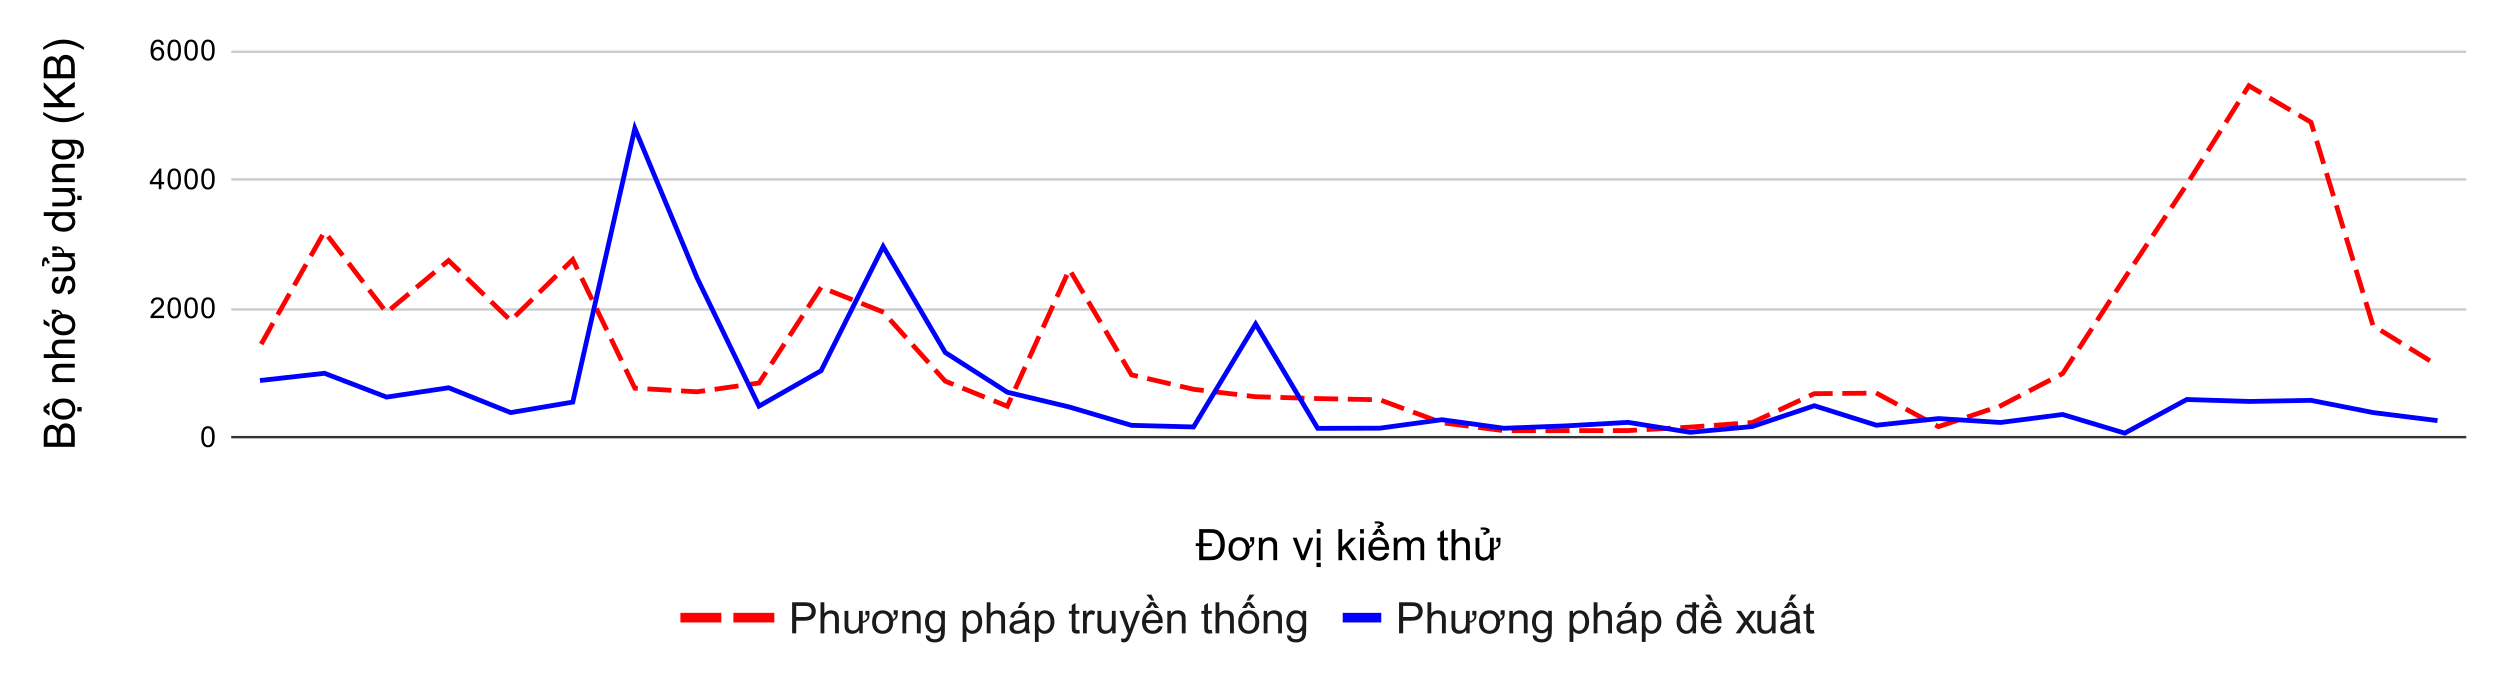 <svg version="1.1" viewBox="0.0 0.0 1038.0 281.0" fill="none" stroke="none" stroke-linecap="square" stroke-miterlimit="10" width="1038" height="281" xmlns:xlink="http://www.w3.org/1999/xlink" xmlns="http://www.w3.org/2000/svg"><path fill="#ffffff" d="M0 0L1038.0 0L1038.0 281.0L0 281.0L0 0Z" fill-rule="nonzero"/><path stroke="#333333" stroke-width="1.0" stroke-linecap="butt" d="M96.5 181.5L1023.5 181.5" fill-rule="nonzero"/><path stroke="#cccccc" stroke-width="1.0" stroke-linecap="butt" d="M96.5 128.5L1023.5 128.5" fill-rule="nonzero"/><path stroke="#cccccc" stroke-width="1.0" stroke-linecap="butt" d="M96.5 74.5L1023.5 74.5" fill-rule="nonzero"/><path stroke="#cccccc" stroke-width="1.0" stroke-linecap="butt" d="M96.5 21.5L1023.5 21.5" fill-rule="nonzero"/><clipPath id="id_0"><path d="M96.05 21.05L1023.95 21.05L1023.95 181.583L96.05 181.583L96.05 21.05Z" clip-rule="nonzero"/></clipPath><path stroke="#ff0000" stroke-width="2.0" stroke-linecap="butt" stroke-dasharray="8.0,6.0" clip-path="url(#id_0)" d="M108.938 142.003L134.713 96.212L160.488 129.755L186.262 108.164L212.037 133.097L237.812 107.772L263.587 161.172L289.363 162.676L315.137 159.031L340.913 119.284L366.688 129.559L392.462 158.259L418.238 168.679L444.012 111.859L469.788 155.625L495.562 161.632L521.337 164.72L547.112 165.48L572.888 165.991L598.663 175.517L624.438 178.815L650.212 178.8L675.987 178.77L701.763 177.331L727.538 175.43L753.312 163.451L779.087 163.222L804.862 177.15L830.638 168.508L856.413 155.093L882.188 115.426L907.962 76.563L933.737 35.598L959.513 50.753L985.288 135.217L1011.062 151.101" fill-rule="nonzero"/><path stroke="#0000ff" stroke-width="2.0" stroke-linecap="butt" clip-path="url(#id_0)" d="M108.938 157.882L134.713 154.985L160.488 164.871L186.262 160.992L212.037 171.307L237.812 166.945L263.587 53.295L289.363 115.265L315.137 168.623L340.913 153.929L366.688 102.358L392.462 146.353L418.238 162.85L444.012 168.991L469.788 176.6L495.562 177.272L521.337 134.532L547.112 177.847L572.888 177.78L598.663 174.262L624.438 177.814L650.212 176.829L675.987 175.369L701.763 179.494L727.538 177.103L753.312 168.456L779.087 176.559L804.862 173.784L830.638 175.417L856.413 172.09L882.188 179.836L907.962 165.869L933.737 166.683L959.513 166.22L985.288 171.291L1011.062 174.518" fill-rule="nonzero"/><path fill="#000000" fill-opacity="0.0" clip-path="url(#id_0)" d="M111.938 142.003C111.938 143.66 110.594 145.003 108.938 145.003C107.281 145.003 105.938 143.66 105.938 142.003C105.938 140.346 107.281 139.003 108.938 139.003C110.594 139.003 111.938 140.346 111.938 142.003Z" fill-rule="nonzero"/><path fill="#000000" fill-opacity="0.0" clip-path="url(#id_0)" d="M137.713 96.212C137.713 97.869 136.369 99.212 134.713 99.212C133.056 99.212 131.713 97.869 131.713 96.212C131.713 94.555 133.056 93.212 134.713 93.212C136.369 93.212 137.713 94.555 137.713 96.212Z" fill-rule="nonzero"/><path fill="#000000" fill-opacity="0.0" clip-path="url(#id_0)" d="M163.488 129.755C163.488 131.412 162.144 132.755 160.488 132.755C158.831 132.755 157.488 131.412 157.488 129.755C157.488 128.098 158.831 126.755 160.488 126.755C162.144 126.755 163.488 128.098 163.488 129.755Z" fill-rule="nonzero"/><path fill="#000000" fill-opacity="0.0" clip-path="url(#id_0)" d="M189.262 108.164C189.262 109.821 187.919 111.164 186.262 111.164C184.606 111.164 183.262 109.821 183.262 108.164C183.262 106.507 184.606 105.164 186.262 105.164C187.919 105.164 189.262 106.507 189.262 108.164Z" fill-rule="nonzero"/><path fill="#000000" fill-opacity="0.0" clip-path="url(#id_0)" d="M215.037 133.097C215.037 134.754 213.694 136.097 212.037 136.097C210.381 136.097 209.037 134.754 209.037 133.097C209.037 131.441 210.381 130.097 212.037 130.097C213.694 130.097 215.037 131.441 215.037 133.097Z" fill-rule="nonzero"/><path fill="#000000" fill-opacity="0.0" clip-path="url(#id_0)" d="M240.812 107.772C240.812 109.429 239.469 110.772 237.812 110.772C236.156 110.772 234.812 109.429 234.812 107.772C234.812 106.115 236.156 104.772 237.812 104.772C239.469 104.772 240.812 106.115 240.812 107.772Z" fill-rule="nonzero"/><path fill="#000000" fill-opacity="0.0" clip-path="url(#id_0)" d="M266.587 161.172C266.587 162.829 265.244 164.172 263.587 164.172C261.931 164.172 260.587 162.829 260.587 161.172C260.587 159.515 261.931 158.172 263.587 158.172C265.244 158.172 266.587 159.515 266.587 161.172Z" fill-rule="nonzero"/><path fill="#000000" fill-opacity="0.0" clip-path="url(#id_0)" d="M292.363 162.676C292.363 164.333 291.019 165.676 289.363 165.676C287.706 165.676 286.363 164.333 286.363 162.676C286.363 161.019 287.706 159.676 289.363 159.676C291.019 159.676 292.363 161.019 292.363 162.676Z" fill-rule="nonzero"/><path fill="#000000" fill-opacity="0.0" clip-path="url(#id_0)" d="M318.137 159.031C318.137 160.688 316.794 162.031 315.137 162.031C313.481 162.031 312.137 160.688 312.137 159.031C312.137 157.375 313.481 156.031 315.137 156.031C316.794 156.031 318.137 157.375 318.137 159.031Z" fill-rule="nonzero"/><path fill="#000000" fill-opacity="0.0" clip-path="url(#id_0)" d="M343.913 119.284C343.913 120.941 342.569 122.284 340.913 122.284C339.256 122.284 337.913 120.941 337.913 119.284C337.913 117.628 339.256 116.284 340.913 116.284C342.569 116.284 343.913 117.628 343.913 119.284Z" fill-rule="nonzero"/><path fill="#000000" fill-opacity="0.0" clip-path="url(#id_0)" d="M369.688 129.559C369.688 131.215 368.344 132.559 366.688 132.559C365.031 132.559 363.688 131.215 363.688 129.559C363.688 127.902 365.031 126.559 366.688 126.559C368.344 126.559 369.688 127.902 369.688 129.559Z" fill-rule="nonzero"/><path fill="#000000" fill-opacity="0.0" clip-path="url(#id_0)" d="M395.462 158.259C395.462 159.916 394.119 161.259 392.462 161.259C390.806 161.259 389.462 159.916 389.462 158.259C389.462 156.602 390.806 155.259 392.462 155.259C394.119 155.259 395.462 156.602 395.462 158.259Z" fill-rule="nonzero"/><path fill="#000000" fill-opacity="0.0" clip-path="url(#id_0)" d="M421.238 168.679C421.238 170.336 419.894 171.679 418.238 171.679C416.581 171.679 415.238 170.336 415.238 168.679C415.238 167.023 416.581 165.679 418.238 165.679C419.894 165.679 421.238 167.023 421.238 168.679Z" fill-rule="nonzero"/><path fill="#000000" fill-opacity="0.0" clip-path="url(#id_0)" d="M447.012 111.859C447.012 113.516 445.669 114.859 444.012 114.859C442.356 114.859 441.012 113.516 441.012 111.859C441.012 110.202 442.356 108.859 444.012 108.859C445.669 108.859 447.012 110.202 447.012 111.859Z" fill-rule="nonzero"/><path fill="#000000" fill-opacity="0.0" clip-path="url(#id_0)" d="M472.788 155.625C472.788 157.282 471.444 158.625 469.788 158.625C468.131 158.625 466.788 157.282 466.788 155.625C466.788 153.968 468.131 152.625 469.788 152.625C471.444 152.625 472.788 153.968 472.788 155.625Z" fill-rule="nonzero"/><path fill="#000000" fill-opacity="0.0" clip-path="url(#id_0)" d="M498.562 161.632C498.562 163.289 497.219 164.632 495.562 164.632C493.906 164.632 492.562 163.289 492.562 161.632C492.562 159.975 493.906 158.632 495.562 158.632C497.219 158.632 498.562 159.975 498.562 161.632Z" fill-rule="nonzero"/><path fill="#000000" fill-opacity="0.0" clip-path="url(#id_0)" d="M524.337 164.72C524.337 166.377 522.994 167.72 521.337 167.72C519.681 167.72 518.337 166.377 518.337 164.72C518.337 163.063 519.681 161.72 521.337 161.72C522.994 161.72 524.337 163.063 524.337 164.72Z" fill-rule="nonzero"/><path fill="#000000" fill-opacity="0.0" clip-path="url(#id_0)" d="M550.112 165.48C550.112 167.137 548.769 168.48 547.112 168.48C545.456 168.48 544.112 167.137 544.112 165.48C544.112 163.823 545.456 162.48 547.112 162.48C548.769 162.48 550.112 163.823 550.112 165.48Z" fill-rule="nonzero"/><path fill="#000000" fill-opacity="0.0" clip-path="url(#id_0)" d="M575.888 165.991C575.888 167.648 574.544 168.991 572.888 168.991C571.231 168.991 569.888 167.648 569.888 165.991C569.888 164.334 571.231 162.991 572.888 162.991C574.544 162.991 575.888 164.334 575.888 165.991Z" fill-rule="nonzero"/><path fill="#000000" fill-opacity="0.0" clip-path="url(#id_0)" d="M601.663 175.517C601.663 177.174 600.319 178.517 598.663 178.517C597.006 178.517 595.663 177.174 595.663 175.517C595.663 173.861 597.006 172.517 598.663 172.517C600.319 172.517 601.663 173.861 601.663 175.517Z" fill-rule="nonzero"/><path fill="#000000" fill-opacity="0.0" clip-path="url(#id_0)" d="M627.438 178.815C627.438 180.472 626.094 181.815 624.438 181.815C622.781 181.815 621.438 180.472 621.438 178.815C621.438 177.158 622.781 175.815 624.438 175.815C626.094 175.815 627.438 177.158 627.438 178.815Z" fill-rule="nonzero"/><path fill="#000000" fill-opacity="0.0" clip-path="url(#id_0)" d="M653.212 178.8C653.212 180.456 651.869 181.8 650.212 181.8C648.556 181.8 647.212 180.456 647.212 178.8C647.212 177.143 648.556 175.8 650.212 175.8C651.869 175.8 653.212 177.143 653.212 178.8Z" fill-rule="nonzero"/><path fill="#000000" fill-opacity="0.0" clip-path="url(#id_0)" d="M678.987 178.77C678.987 180.427 677.644 181.77 675.987 181.77C674.331 181.77 672.987 180.427 672.987 178.77C672.987 177.113 674.331 175.77 675.987 175.77C677.644 175.77 678.987 177.113 678.987 178.77Z" fill-rule="nonzero"/><path fill="#000000" fill-opacity="0.0" clip-path="url(#id_0)" d="M704.763 177.331C704.763 178.988 703.419 180.331 701.763 180.331C700.106 180.331 698.763 178.988 698.763 177.331C698.763 175.674 700.106 174.331 701.763 174.331C703.419 174.331 704.763 175.674 704.763 177.331Z" fill-rule="nonzero"/><path fill="#000000" fill-opacity="0.0" clip-path="url(#id_0)" d="M730.538 175.43C730.538 177.086 729.194 178.43 727.538 178.43C725.881 178.43 724.538 177.086 724.538 175.43C724.538 173.773 725.881 172.43 727.538 172.43C729.194 172.43 730.538 173.773 730.538 175.43Z" fill-rule="nonzero"/><path fill="#000000" fill-opacity="0.0" clip-path="url(#id_0)" d="M756.312 163.451C756.312 165.108 754.969 166.451 753.312 166.451C751.656 166.451 750.312 165.108 750.312 163.451C750.312 161.795 751.656 160.451 753.312 160.451C754.969 160.451 756.312 161.795 756.312 163.451Z" fill-rule="nonzero"/><path fill="#000000" fill-opacity="0.0" clip-path="url(#id_0)" d="M782.087 163.222C782.087 164.879 780.744 166.222 779.087 166.222C777.431 166.222 776.087 164.879 776.087 163.222C776.087 161.565 777.431 160.222 779.087 160.222C780.744 160.222 782.087 161.565 782.087 163.222Z" fill-rule="nonzero"/><path fill="#000000" fill-opacity="0.0" clip-path="url(#id_0)" d="M807.862 177.15C807.862 178.807 806.519 180.15 804.862 180.15C803.206 180.15 801.862 178.807 801.862 177.15C801.862 175.494 803.206 174.15 804.862 174.15C806.519 174.15 807.862 175.494 807.862 177.15Z" fill-rule="nonzero"/><path fill="#000000" fill-opacity="0.0" clip-path="url(#id_0)" d="M833.638 168.508C833.638 170.165 832.294 171.508 830.638 171.508C828.981 171.508 827.638 170.165 827.638 168.508C827.638 166.851 828.981 165.508 830.638 165.508C832.294 165.508 833.638 166.851 833.638 168.508Z" fill-rule="nonzero"/><path fill="#000000" fill-opacity="0.0" clip-path="url(#id_0)" d="M859.413 155.093C859.413 156.749 858.069 158.093 856.413 158.093C854.756 158.093 853.413 156.749 853.413 155.093C853.413 153.436 854.756 152.093 856.413 152.093C858.069 152.093 859.413 153.436 859.413 155.093Z" fill-rule="nonzero"/><path fill="#000000" fill-opacity="0.0" clip-path="url(#id_0)" d="M885.188 115.426C885.188 117.083 883.844 118.426 882.188 118.426C880.531 118.426 879.188 117.083 879.188 115.426C879.188 113.769 880.531 112.426 882.188 112.426C883.844 112.426 885.188 113.769 885.188 115.426Z" fill-rule="nonzero"/><path fill="#000000" fill-opacity="0.0" clip-path="url(#id_0)" d="M910.962 76.563C910.962 78.22 909.619 79.563 907.962 79.563C906.306 79.563 904.962 78.22 904.962 76.563C904.962 74.906 906.306 73.563 907.962 73.563C909.619 73.563 910.962 74.906 910.962 76.563Z" fill-rule="nonzero"/><path fill="#000000" fill-opacity="0.0" clip-path="url(#id_0)" d="M936.737 35.598C936.737 37.255 935.394 38.598 933.737 38.598C932.081 38.598 930.737 37.255 930.737 35.598C930.737 33.941 932.081 32.598 933.737 32.598C935.394 32.598 936.737 33.941 936.737 35.598Z" fill-rule="nonzero"/><path fill="#000000" fill-opacity="0.0" clip-path="url(#id_0)" d="M962.513 50.753C962.513 52.409 961.169 53.753 959.513 53.753C957.856 53.753 956.513 52.409 956.513 50.753C956.513 49.096 957.856 47.753 959.513 47.753C961.169 47.753 962.513 49.096 962.513 50.753Z" fill-rule="nonzero"/><path fill="#000000" fill-opacity="0.0" clip-path="url(#id_0)" d="M988.288 135.217C988.288 136.874 986.944 138.217 985.288 138.217C983.631 138.217 982.288 136.874 982.288 135.217C982.288 133.56 983.631 132.217 985.288 132.217C986.944 132.217 988.288 133.56 988.288 135.217Z" fill-rule="nonzero"/><path fill="#000000" fill-opacity="0.0" clip-path="url(#id_0)" d="M1014.062 151.101C1014.062 152.758 1012.719 154.101 1011.062 154.101C1009.406 154.101 1008.062 152.758 1008.062 151.101C1008.062 149.445 1009.406 148.101 1011.062 148.101C1012.719 148.101 1014.062 149.445 1014.062 151.101Z" fill-rule="nonzero"/><path fill="#000000" fill-opacity="0.0" clip-path="url(#id_0)" d="M111.938 157.882C111.938 159.539 110.594 160.882 108.938 160.882C107.281 160.882 105.938 159.539 105.938 157.882C105.938 156.225 107.281 154.882 108.938 154.882C110.594 154.882 111.938 156.225 111.938 157.882Z" fill-rule="nonzero"/><path fill="#000000" fill-opacity="0.0" clip-path="url(#id_0)" d="M137.713 154.985C137.713 156.641 136.369 157.985 134.713 157.985C133.056 157.985 131.713 156.641 131.713 154.985C131.713 153.328 133.056 151.985 134.713 151.985C136.369 151.985 137.713 153.328 137.713 154.985Z" fill-rule="nonzero"/><path fill="#000000" fill-opacity="0.0" clip-path="url(#id_0)" d="M163.488 164.871C163.488 166.528 162.144 167.871 160.488 167.871C158.831 167.871 157.488 166.528 157.488 164.871C157.488 163.215 158.831 161.871 160.488 161.871C162.144 161.871 163.488 163.215 163.488 164.871Z" fill-rule="nonzero"/><path fill="#000000" fill-opacity="0.0" clip-path="url(#id_0)" d="M189.262 160.992C189.262 162.649 187.919 163.992 186.262 163.992C184.606 163.992 183.262 162.649 183.262 160.992C183.262 159.335 184.606 157.992 186.262 157.992C187.919 157.992 189.262 159.335 189.262 160.992Z" fill-rule="nonzero"/><path fill="#000000" fill-opacity="0.0" clip-path="url(#id_0)" d="M215.037 171.307C215.037 172.964 213.694 174.307 212.037 174.307C210.381 174.307 209.037 172.964 209.037 171.307C209.037 169.65 210.381 168.307 212.037 168.307C213.694 168.307 215.037 169.65 215.037 171.307Z" fill-rule="nonzero"/><path fill="#000000" fill-opacity="0.0" clip-path="url(#id_0)" d="M240.812 166.945C240.812 168.601 239.469 169.945 237.812 169.945C236.156 169.945 234.812 168.601 234.812 166.945C234.812 165.288 236.156 163.945 237.812 163.945C239.469 163.945 240.812 165.288 240.812 166.945Z" fill-rule="nonzero"/><path fill="#000000" fill-opacity="0.0" clip-path="url(#id_0)" d="M266.587 53.295C266.587 54.952 265.244 56.295 263.587 56.295C261.931 56.295 260.587 54.952 260.587 53.295C260.587 51.638 261.931 50.295 263.587 50.295C265.244 50.295 266.587 51.638 266.587 53.295Z" fill-rule="nonzero"/><path fill="#000000" fill-opacity="0.0" clip-path="url(#id_0)" d="M292.363 115.265C292.363 116.921 291.019 118.265 289.363 118.265C287.706 118.265 286.363 116.921 286.363 115.265C286.363 113.608 287.706 112.265 289.363 112.265C291.019 112.265 292.363 113.608 292.363 115.265Z" fill-rule="nonzero"/><path fill="#000000" fill-opacity="0.0" clip-path="url(#id_0)" d="M318.137 168.623C318.137 170.28 316.794 171.623 315.137 171.623C313.481 171.623 312.137 170.28 312.137 168.623C312.137 166.966 313.481 165.623 315.137 165.623C316.794 165.623 318.137 166.966 318.137 168.623Z" fill-rule="nonzero"/><path fill="#000000" fill-opacity="0.0" clip-path="url(#id_0)" d="M343.913 153.929C343.913 155.586 342.569 156.929 340.913 156.929C339.256 156.929 337.913 155.586 337.913 153.929C337.913 152.272 339.256 150.929 340.913 150.929C342.569 150.929 343.913 152.272 343.913 153.929Z" fill-rule="nonzero"/><path fill="#000000" fill-opacity="0.0" clip-path="url(#id_0)" d="M369.688 102.358C369.688 104.015 368.344 105.358 366.688 105.358C365.031 105.358 363.688 104.015 363.688 102.358C363.688 100.701 365.031 99.358 366.688 99.358C368.344 99.358 369.688 100.701 369.688 102.358Z" fill-rule="nonzero"/><path fill="#000000" fill-opacity="0.0" clip-path="url(#id_0)" d="M395.462 146.353C395.462 148.01 394.119 149.353 392.462 149.353C390.806 149.353 389.462 148.01 389.462 146.353C389.462 144.696 390.806 143.353 392.462 143.353C394.119 143.353 395.462 144.696 395.462 146.353Z" fill-rule="nonzero"/><path fill="#000000" fill-opacity="0.0" clip-path="url(#id_0)" d="M421.238 162.85C421.238 164.507 419.894 165.85 418.238 165.85C416.581 165.85 415.238 164.507 415.238 162.85C415.238 161.193 416.581 159.85 418.238 159.85C419.894 159.85 421.238 161.193 421.238 162.85Z" fill-rule="nonzero"/><path fill="#000000" fill-opacity="0.0" clip-path="url(#id_0)" d="M447.012 168.991C447.012 170.648 445.669 171.991 444.012 171.991C442.356 171.991 441.012 170.648 441.012 168.991C441.012 167.334 442.356 165.991 444.012 165.991C445.669 165.991 447.012 167.334 447.012 168.991Z" fill-rule="nonzero"/><path fill="#000000" fill-opacity="0.0" clip-path="url(#id_0)" d="M472.788 176.6C472.788 178.257 471.444 179.6 469.788 179.6C468.131 179.6 466.788 178.257 466.788 176.6C466.788 174.943 468.131 173.6 469.788 173.6C471.444 173.6 472.788 174.943 472.788 176.6Z" fill-rule="nonzero"/><path fill="#000000" fill-opacity="0.0" clip-path="url(#id_0)" d="M498.562 177.272C498.562 178.929 497.219 180.272 495.562 180.272C493.906 180.272 492.562 178.929 492.562 177.272C492.562 175.615 493.906 174.272 495.562 174.272C497.219 174.272 498.562 175.615 498.562 177.272Z" fill-rule="nonzero"/><path fill="#000000" fill-opacity="0.0" clip-path="url(#id_0)" d="M524.337 134.532C524.337 136.189 522.994 137.532 521.337 137.532C519.681 137.532 518.337 136.189 518.337 134.532C518.337 132.875 519.681 131.532 521.337 131.532C522.994 131.532 524.337 132.875 524.337 134.532Z" fill-rule="nonzero"/><path fill="#000000" fill-opacity="0.0" clip-path="url(#id_0)" d="M550.112 177.847C550.112 179.504 548.769 180.847 547.112 180.847C545.456 180.847 544.112 179.504 544.112 177.847C544.112 176.191 545.456 174.847 547.112 174.847C548.769 174.847 550.112 176.191 550.112 177.847Z" fill-rule="nonzero"/><path fill="#000000" fill-opacity="0.0" clip-path="url(#id_0)" d="M575.888 177.78C575.888 179.437 574.544 180.78 572.888 180.78C571.231 180.78 569.888 179.437 569.888 177.78C569.888 176.123 571.231 174.78 572.888 174.78C574.544 174.78 575.888 176.123 575.888 177.78Z" fill-rule="nonzero"/><path fill="#000000" fill-opacity="0.0" clip-path="url(#id_0)" d="M601.663 174.262C601.663 175.919 600.319 177.262 598.663 177.262C597.006 177.262 595.663 175.919 595.663 174.262C595.663 172.605 597.006 171.262 598.663 171.262C600.319 171.262 601.663 172.605 601.663 174.262Z" fill-rule="nonzero"/><path fill="#000000" fill-opacity="0.0" clip-path="url(#id_0)" d="M627.438 177.814C627.438 179.47 626.094 180.814 624.438 180.814C622.781 180.814 621.438 179.47 621.438 177.814C621.438 176.157 622.781 174.814 624.438 174.814C626.094 174.814 627.438 176.157 627.438 177.814Z" fill-rule="nonzero"/><path fill="#000000" fill-opacity="0.0" clip-path="url(#id_0)" d="M653.212 176.829C653.212 178.485 651.869 179.829 650.212 179.829C648.556 179.829 647.212 178.485 647.212 176.829C647.212 175.172 648.556 173.829 650.212 173.829C651.869 173.829 653.212 175.172 653.212 176.829Z" fill-rule="nonzero"/><path fill="#000000" fill-opacity="0.0" clip-path="url(#id_0)" d="M678.987 175.369C678.987 177.026 677.644 178.369 675.987 178.369C674.331 178.369 672.987 177.026 672.987 175.369C672.987 173.712 674.331 172.369 675.987 172.369C677.644 172.369 678.987 173.712 678.987 175.369Z" fill-rule="nonzero"/><path fill="#000000" fill-opacity="0.0" clip-path="url(#id_0)" d="M704.763 179.494C704.763 181.151 703.419 182.494 701.763 182.494C700.106 182.494 698.763 181.151 698.763 179.494C698.763 177.837 700.106 176.494 701.763 176.494C703.419 176.494 704.763 177.837 704.763 179.494Z" fill-rule="nonzero"/><path fill="#000000" fill-opacity="0.0" clip-path="url(#id_0)" d="M730.538 177.103C730.538 178.759 729.194 180.103 727.538 180.103C725.881 180.103 724.538 178.759 724.538 177.103C724.538 175.446 725.881 174.103 727.538 174.103C729.194 174.103 730.538 175.446 730.538 177.103Z" fill-rule="nonzero"/><path fill="#000000" fill-opacity="0.0" clip-path="url(#id_0)" d="M756.312 168.456C756.312 170.113 754.969 171.456 753.312 171.456C751.656 171.456 750.312 170.113 750.312 168.456C750.312 166.799 751.656 165.456 753.312 165.456C754.969 165.456 756.312 166.799 756.312 168.456Z" fill-rule="nonzero"/><path fill="#000000" fill-opacity="0.0" clip-path="url(#id_0)" d="M782.087 176.559C782.087 178.216 780.744 179.559 779.087 179.559C777.431 179.559 776.087 178.216 776.087 176.559C776.087 174.902 777.431 173.559 779.087 173.559C780.744 173.559 782.087 174.902 782.087 176.559Z" fill-rule="nonzero"/><path fill="#000000" fill-opacity="0.0" clip-path="url(#id_0)" d="M807.862 173.784C807.862 175.441 806.519 176.784 804.862 176.784C803.206 176.784 801.862 175.441 801.862 173.784C801.862 172.127 803.206 170.784 804.862 170.784C806.519 170.784 807.862 172.127 807.862 173.784Z" fill-rule="nonzero"/><path fill="#000000" fill-opacity="0.0" clip-path="url(#id_0)" d="M833.638 175.417C833.638 177.074 832.294 178.417 830.638 178.417C828.981 178.417 827.638 177.074 827.638 175.417C827.638 173.76 828.981 172.417 830.638 172.417C832.294 172.417 833.638 173.76 833.638 175.417Z" fill-rule="nonzero"/><path fill="#000000" fill-opacity="0.0" clip-path="url(#id_0)" d="M859.413 172.09C859.413 173.747 858.069 175.09 856.413 175.09C854.756 175.09 853.413 173.747 853.413 172.09C853.413 170.433 854.756 169.09 856.413 169.09C858.069 169.09 859.413 170.433 859.413 172.09Z" fill-rule="nonzero"/><path fill="#000000" fill-opacity="0.0" clip-path="url(#id_0)" d="M885.188 179.836C885.188 181.493 883.844 182.836 882.188 182.836C880.531 182.836 879.188 181.493 879.188 179.836C879.188 178.18 880.531 176.836 882.188 176.836C883.844 176.836 885.188 178.18 885.188 179.836Z" fill-rule="nonzero"/><path fill="#000000" fill-opacity="0.0" clip-path="url(#id_0)" d="M910.962 165.869C910.962 167.525 909.619 168.869 907.962 168.869C906.306 168.869 904.962 167.525 904.962 165.869C904.962 164.212 906.306 162.869 907.962 162.869C909.619 162.869 910.962 164.212 910.962 165.869Z" fill-rule="nonzero"/><path fill="#000000" fill-opacity="0.0" clip-path="url(#id_0)" d="M936.737 166.683C936.737 168.34 935.394 169.683 933.737 169.683C932.081 169.683 930.737 168.34 930.737 166.683C930.737 165.027 932.081 163.683 933.737 163.683C935.394 163.683 936.737 165.027 936.737 166.683Z" fill-rule="nonzero"/><path fill="#000000" fill-opacity="0.0" clip-path="url(#id_0)" d="M962.513 166.22C962.513 167.877 961.169 169.22 959.513 169.22C957.856 169.22 956.513 167.877 956.513 166.22C956.513 164.563 957.856 163.22 959.513 163.22C961.169 163.22 962.513 164.563 962.513 166.22Z" fill-rule="nonzero"/><path fill="#000000" fill-opacity="0.0" clip-path="url(#id_0)" d="M988.288 171.291C988.288 172.948 986.944 174.291 985.288 174.291C983.631 174.291 982.288 172.948 982.288 171.291C982.288 169.634 983.631 168.291 985.288 168.291C986.944 168.291 988.288 169.634 988.288 171.291Z" fill-rule="nonzero"/><path fill="#000000" fill-opacity="0.0" clip-path="url(#id_0)" d="M1014.062 174.518C1014.062 176.175 1012.719 177.518 1011.062 177.518C1009.406 177.518 1008.062 176.175 1008.062 174.518C1008.062 172.861 1009.406 171.518 1011.062 171.518C1012.719 171.518 1014.062 172.861 1014.062 174.518Z" fill-rule="nonzero"/><path fill="#000000" d="M497.891 232.583L497.891 226.724L496.469 226.724L496.469 225.568L497.891 225.568L497.891 219.693L502.344 219.693Q503.828 219.693 504.625 219.88Q505.734 220.13 506.516 220.802Q507.531 221.661 508.031 223.005Q508.547 224.349 508.547 226.068Q508.547 228.036 507.922 229.458Q507.297 230.88 506.422 231.521Q505.547 232.161 504.422 232.427Q503.797 232.583 502.531 232.583L497.891 232.583ZM499.594 231.068L502.344 231.068Q503.625 231.068 504.344 230.833Q505.062 230.583 505.484 230.161Q506.094 229.552 506.438 228.536Q506.781 227.521 506.781 226.052Q506.781 224.536 506.438 223.63Q506.109 222.724 505.562 222.193Q505.016 221.646 504.344 221.443Q503.688 221.224 502.297 221.224L499.594 221.224L499.594 225.568L503.141 225.568L503.141 226.724L499.594 226.724L499.594 231.068ZM511.719 227.911Q511.719 229.646 512.5 230.599Q513.25 231.49 514.469 231.49Q515.703 231.49 516.438 230.599Q517.219 229.646 517.219 227.865Q517.219 226.177 516.422 225.24Q515.688 224.349 514.469 224.349Q513.234 224.349 512.5 225.24Q511.719 226.177 511.719 227.911ZM519.047 224.865L519.047 223.021L520.75 223.021L520.75 224.474Q520.75 225.568 520.422 226.146Q519.984 226.896 518.844 227.536Q518.844 227.646 518.844 227.786Q518.844 231.052 516.734 232.224Q515.703 232.802 514.469 232.802Q512.469 232.802 511.297 231.536Q510.094 230.24 510.094 227.911Q510.094 225.318 511.547 224.068Q512.75 223.036 514.469 223.036Q516.406 223.036 517.625 224.302Q518.547 225.255 518.766 226.771Q519.375 226.396 519.625 226.005Q519.891 225.599 519.875 224.865L519.047 224.865ZM522.688 232.583L522.688 223.255L524.109 223.255L524.109 224.583Q525.141 223.036 527.078 223.036Q527.922 223.036 528.625 223.349Q529.344 223.646 529.688 224.146Q530.047 224.63 530.188 225.302Q530.266 225.74 530.266 226.849L530.266 232.583L528.688 232.583L528.688 226.911Q528.688 225.943 528.5 225.458Q528.328 224.974 527.844 224.693Q527.375 224.411 526.75 224.411Q525.734 224.411 525.0 225.052Q524.266 225.693 524.266 227.49L524.266 232.583L522.688 232.583ZM540.281 232.583L536.734 223.255L538.406 223.255L540.406 228.833Q540.734 229.74 541.0 230.724Q541.219 229.974 541.594 228.943L543.656 223.255L545.297 223.255L541.75 232.583L540.281 232.583ZM546.703 221.521L546.703 219.693L548.281 219.693L548.281 221.521L546.703 221.521ZM546.703 232.583L546.703 223.255L548.281 223.255L548.281 232.583L546.703 232.583ZM546.594 235.443L546.594 233.646L548.391 233.646L548.391 235.443L546.594 235.443ZM555.703 232.583L555.703 219.693L557.281 219.693L557.281 227.052L561.016 223.255L563.062 223.255L559.5 226.708L563.438 232.583L561.484 232.583L558.391 227.818L557.281 228.88L557.281 232.583L555.703 232.583ZM564.703 221.521L564.703 219.693L566.281 219.693L566.281 221.521L564.703 221.521ZM564.703 232.583L564.703 223.255L566.281 223.255L566.281 232.583L564.703 232.583ZM575.078 229.583L576.719 229.786Q576.328 231.208 575.281 232.005Q574.234 232.802 572.609 232.802Q570.562 232.802 569.359 231.536Q568.156 230.271 568.156 227.99Q568.156 225.646 569.359 224.349Q570.578 223.036 572.516 223.036Q574.391 223.036 575.578 224.318Q576.766 225.583 576.766 227.896Q576.766 228.036 576.75 228.318L569.797 228.318Q569.875 229.865 570.656 230.677Q571.453 231.49 572.609 231.49Q573.484 231.49 574.094 231.036Q574.719 230.583 575.078 229.583ZM569.875 227.021L575.094 227.021Q574.984 225.849 574.5 225.255Q573.734 224.333 572.531 224.333Q571.453 224.333 570.703 225.068Q569.969 225.802 569.875 227.021ZM572.484 220.599L571.484 222.083L569.672 222.083L571.578 219.63L573.266 219.63L575.234 222.083L573.438 222.083L572.484 220.599ZM571.969 218.302Q572.469 218.255 572.609 218.208Q573.078 218.099 573.094 217.849Q573.094 217.646 572.844 217.505Q572.469 217.302 571.672 217.302Q571.406 217.302 570.844 217.349L570.75 216.521Q571.094 216.443 572.016 216.458Q573.094 216.458 573.781 216.802Q574.531 217.177 574.562 217.771Q574.594 218.646 572.953 218.849L572.953 219.286L571.969 219.286L571.969 218.302ZM578.688 232.583L578.688 223.255L580.109 223.255L580.109 224.552Q580.547 223.88 581.266 223.458Q582.0 223.036 582.938 223.036Q583.969 223.036 584.625 223.474Q585.297 223.896 585.562 224.677Q586.672 223.036 588.453 223.036Q589.844 223.036 590.578 223.818Q591.328 224.583 591.328 226.177L591.328 232.583L589.766 232.583L589.766 226.708Q589.766 225.755 589.609 225.333Q589.453 224.911 589.047 224.661Q588.641 224.411 588.094 224.411Q587.109 224.411 586.453 225.068Q585.812 225.724 585.812 227.161L585.812 232.583L584.234 232.583L584.234 226.521Q584.234 225.458 583.844 224.943Q583.453 224.411 582.578 224.411Q581.906 224.411 581.344 224.771Q580.781 225.115 580.516 225.786Q580.266 226.458 580.266 227.74L580.266 232.583L578.688 232.583ZM601.141 231.161L601.375 232.568Q600.703 232.708 600.172 232.708Q599.312 232.708 598.828 232.443Q598.359 232.161 598.172 231.724Q597.984 231.271 597.984 229.849L597.984 224.474L596.812 224.474L596.812 223.255L597.984 223.255L597.984 220.943L599.547 219.99L599.547 223.255L601.141 223.255L601.141 224.474L599.547 224.474L599.547 229.943Q599.547 230.615 599.625 230.818Q599.719 231.005 599.906 231.115Q600.094 231.224 600.453 231.224Q600.703 231.224 601.141 231.161ZM602.688 232.583L602.688 219.693L604.266 219.693L604.266 224.318Q605.375 223.036 607.062 223.036Q608.094 223.036 608.859 223.443Q609.625 223.849 609.953 224.583Q610.297 225.302 610.297 226.661L610.297 232.583L608.703 232.583L608.703 226.661Q608.703 225.474 608.188 224.943Q607.672 224.396 606.734 224.396Q606.031 224.396 605.406 224.771Q604.797 225.13 604.531 225.755Q604.266 226.38 604.266 227.474L604.266 232.583L602.688 232.583ZM621.312 225.083L621.312 223.255L623.0 223.255L623.0 224.693Q623.0 226.083 622.688 226.63Q621.875 228.036 620.219 228.208L620.219 232.583L618.797 232.583L618.797 231.208Q617.719 232.802 615.844 232.802Q615.031 232.802 614.312 232.49Q613.594 232.177 613.234 231.693Q612.891 231.208 612.75 230.505Q612.656 230.036 612.656 229.036L612.656 223.255L614.234 223.255L614.234 228.427Q614.234 229.677 614.328 230.099Q614.641 231.427 616.156 231.427Q616.891 231.427 617.5 231.068Q618.125 230.693 618.375 230.068Q618.641 229.443 618.641 228.255L618.641 223.255L620.219 223.255L620.219 227.536Q621.328 227.349 621.891 226.49Q622.141 226.13 622.141 225.083L621.312 225.083ZM615.938 221.036Q616.438 220.974 616.578 220.943Q617.047 220.786 617.047 220.443Q617.062 220.24 616.812 220.099Q616.438 219.896 615.641 219.896Q615.359 219.896 614.812 219.943L614.719 219.036Q615.062 218.974 615.984 218.974Q617.062 218.99 617.75 219.333Q618.5 219.693 618.516 220.365Q618.562 221.443 616.922 221.646L616.922 222.083L615.938 222.083L615.938 221.036Z" fill-rule="nonzero"/><path fill="#000000" d="M31.05 185.504L18.159 185.504L18.159 180.66Q18.159 179.192 18.55 178.301Q18.941 177.41 19.753 176.91Q20.566 176.395 21.456 176.395Q22.284 176.395 23.019 176.848Q23.753 177.285 24.191 178.192Q24.534 177.02 25.362 176.395Q26.191 175.77 27.316 175.77Q28.222 175.77 29.003 176.16Q29.769 176.535 30.191 177.098Q30.612 177.66 30.831 178.504Q31.05 179.348 31.05 180.582L31.05 185.504ZM23.581 183.785L23.581 181.004Q23.581 179.879 23.425 179.379Q23.237 178.723 22.8 178.395Q22.347 178.067 21.659 178.067Q21.019 178.067 20.534 178.379Q20.05 178.692 19.878 179.27Q19.691 179.832 19.691 181.223L19.691 183.785L23.581 183.785ZM29.534 183.785L29.534 180.582Q29.534 179.754 29.472 179.426Q29.362 178.832 29.112 178.442Q28.862 178.051 28.394 177.801Q27.925 177.535 27.316 177.535Q26.597 177.535 26.066 177.91Q25.534 178.27 25.316 178.926Q25.097 179.582 25.097 180.817L25.097 183.785L29.534 183.785ZM26.378 174.223Q23.784 174.223 22.534 172.77Q21.503 171.567 21.503 169.848Q21.503 167.91 22.769 166.692Q24.034 165.473 26.253 165.473Q28.05 165.473 29.081 166.02Q30.112 166.551 30.691 167.582Q31.269 168.614 31.269 169.848Q31.269 171.801 30.019 173.02Q28.753 174.223 26.378 174.223ZM26.378 172.598Q28.175 172.598 29.066 171.817Q29.956 171.035 29.956 169.848Q29.956 168.66 29.066 167.879Q28.159 167.098 26.331 167.098Q24.597 167.098 23.706 167.895Q22.816 168.676 22.816 169.848Q22.816 171.035 23.706 171.817Q24.597 172.598 26.378 172.598ZM19.066 169.817L20.55 170.817L20.55 172.629L18.097 170.723L18.097 169.035L20.55 167.067L20.55 168.864L19.066 169.817ZM33.909 170.817L32.112 170.817L32.112 169.02L33.909 169.02L33.909 170.817ZM31.05 158.629L21.722 158.629L21.722 157.207L23.05 157.207Q21.503 156.176 21.503 154.239Q21.503 153.395 21.816 152.692Q22.112 151.973 22.612 151.629Q23.097 151.27 23.769 151.129Q24.206 151.051 25.316 151.051L31.05 151.051L31.05 152.629L25.378 152.629Q24.409 152.629 23.925 152.817Q23.441 152.989 23.159 153.473Q22.878 153.942 22.878 154.567Q22.878 155.582 23.519 156.317Q24.159 157.051 25.956 157.051L31.05 157.051L31.05 158.629ZM31.05 148.629L18.159 148.629L18.159 147.051L22.784 147.051Q21.503 145.942 21.503 144.254Q21.503 143.223 21.909 142.457Q22.316 141.692 23.05 141.364Q23.769 141.02 25.128 141.02L31.05 141.02L31.05 142.614L25.128 142.614Q23.941 142.614 23.409 143.129Q22.862 143.645 22.862 144.582Q22.862 145.285 23.237 145.91Q23.597 146.52 24.222 146.785Q24.847 147.051 25.941 147.051L31.05 147.051L31.05 148.629ZM26.378 137.598Q28.112 137.598 29.066 136.817Q29.956 136.067 29.956 134.848Q29.956 133.614 29.066 132.879Q28.112 132.098 26.331 132.098Q24.644 132.098 23.706 132.895Q22.816 133.629 22.816 134.848Q22.816 136.082 23.706 136.817Q24.644 137.598 26.378 137.598ZM23.331 130.27L21.487 130.27L21.487 128.567L22.941 128.567Q24.034 128.567 24.612 128.895Q25.362 129.332 26.003 130.473Q26.112 130.473 26.253 130.473Q29.519 130.473 30.691 132.582Q31.269 133.614 31.269 134.848Q31.269 136.848 30.003 138.02Q28.706 139.223 26.378 139.223Q23.784 139.223 22.534 137.77Q21.503 136.567 21.503 134.848Q21.503 132.91 22.769 131.692Q23.722 130.77 25.237 130.551Q24.862 129.942 24.472 129.692Q24.066 129.426 23.331 129.442L23.331 130.27ZM20.55 135.723L18.097 134.551L18.097 132.489L20.55 134.41L20.55 135.723ZM28.269 122.27L28.019 120.692Q28.956 120.567 29.456 119.973Q29.956 119.364 29.956 118.285Q29.956 117.192 29.519 116.66Q29.066 116.129 28.472 116.129Q27.941 116.129 27.628 116.598Q27.425 116.926 27.097 118.223Q26.659 119.957 26.347 120.629Q26.019 121.301 25.456 121.66Q24.878 122.004 24.191 122.004Q23.566 122.004 23.034 121.723Q22.503 121.426 22.159 120.942Q21.878 120.567 21.691 119.926Q21.503 119.285 21.503 118.567Q21.503 117.457 21.831 116.629Q22.144 115.801 22.691 115.41Q23.222 115.004 24.128 114.864L24.331 116.41Q23.612 116.52 23.206 117.02Q22.8 117.52 22.8 118.442Q22.8 119.535 23.159 120.004Q23.519 120.473 24.003 120.473Q24.316 120.473 24.566 120.27Q24.816 120.082 24.987 119.676Q25.066 119.426 25.394 118.27Q25.831 116.598 26.128 115.942Q26.409 115.27 26.956 114.895Q27.503 114.504 28.3 114.504Q29.097 114.504 29.8 114.973Q30.503 115.426 30.894 116.301Q31.269 117.176 31.269 118.27Q31.269 120.098 30.519 121.051Q29.753 122.004 28.269 122.27ZM23.55 104.004L21.722 104.004L21.722 102.317L23.159 102.317Q24.55 102.317 25.097 102.629Q26.503 103.442 26.675 105.098L31.05 105.098L31.05 106.52L29.675 106.52Q31.269 107.598 31.269 109.473Q31.269 110.285 30.956 111.004Q30.644 111.723 30.159 112.082Q29.675 112.426 28.972 112.567Q28.503 112.66 27.503 112.66L21.722 112.66L21.722 111.082L26.894 111.082Q28.144 111.082 28.566 110.989Q29.894 110.676 29.894 109.16Q29.894 108.426 29.534 107.817Q29.159 107.192 28.534 106.942Q27.909 106.676 26.722 106.676L21.722 106.676L21.722 105.098L26.003 105.098Q25.816 103.989 24.956 103.426Q24.597 103.176 23.55 103.176L23.55 104.004ZM19.503 109.379Q19.441 108.879 19.409 108.739Q19.253 108.27 18.909 108.27Q18.706 108.254 18.566 108.504Q18.362 108.879 18.362 109.676Q18.362 109.957 18.409 110.504L17.503 110.598Q17.441 110.254 17.441 109.332Q17.456 108.254 17.8 107.567Q18.159 106.817 18.831 106.801Q19.909 106.754 20.112 108.395L20.55 108.395L20.55 109.379L19.503 109.379ZM31.05 89.567L29.878 89.567Q31.269 90.457 31.269 92.192Q31.269 93.301 30.659 94.239Q30.034 95.176 28.941 95.692Q27.831 96.207 26.394 96.207Q24.987 96.207 23.862 95.739Q22.722 95.27 22.112 94.348Q21.503 93.41 21.503 92.254Q21.503 91.41 21.862 90.754Q22.222 90.098 22.784 89.676L18.159 89.676L18.159 88.114L31.05 88.114L31.05 89.567ZM26.394 94.582Q28.191 94.582 29.081 93.832Q29.956 93.067 29.956 92.035Q29.956 91.004 29.112 90.285Q28.269 89.551 26.519 89.551Q24.612 89.551 23.722 90.285Q22.816 91.02 22.816 92.098Q22.816 93.16 23.675 93.879Q24.534 94.582 26.394 94.582ZM31.05 79.52L29.675 79.52Q31.269 80.598 31.269 82.473Q31.269 83.301 30.956 84.02Q30.628 84.739 30.159 85.082Q29.675 85.426 28.972 85.567Q28.503 85.66 27.503 85.66L21.722 85.66L21.722 84.082L26.894 84.082Q28.128 84.082 28.566 83.989Q29.191 83.832 29.55 83.348Q29.894 82.864 29.894 82.16Q29.894 81.442 29.534 80.817Q29.175 80.192 28.55 79.942Q27.909 79.676 26.722 79.676L21.722 79.676L21.722 78.098L31.05 78.098L31.05 79.52ZM33.909 83.067L32.112 83.067L32.112 81.27L33.909 81.27L33.909 83.067ZM31.05 75.629L21.722 75.629L21.722 74.207L23.05 74.207Q21.503 73.176 21.503 71.239Q21.503 70.395 21.816 69.692Q22.112 68.973 22.612 68.629Q23.097 68.27 23.769 68.129Q24.206 68.051 25.316 68.051L31.05 68.051L31.05 69.629L25.378 69.629Q24.409 69.629 23.925 69.817Q23.441 69.989 23.159 70.473Q22.878 70.942 22.878 71.567Q22.878 72.582 23.519 73.317Q24.159 74.051 25.956 74.051L31.05 74.051L31.05 75.629ZM31.831 65.926L32.05 64.379Q32.769 64.285 33.097 63.848Q33.534 63.254 33.534 62.239Q33.534 61.145 33.081 60.551Q32.644 59.942 31.862 59.739Q31.378 59.614 29.831 59.614Q31.05 60.66 31.05 62.207Q31.05 64.129 29.659 65.192Q28.269 66.239 26.331 66.239Q24.987 66.239 23.862 65.754Q22.737 65.27 22.128 64.348Q21.503 63.426 21.503 62.192Q21.503 60.535 22.847 59.473L21.722 59.473L21.722 58.004L29.784 58.004Q31.972 58.004 32.878 58.457Q33.784 58.895 34.3 59.864Q34.831 60.817 34.831 62.223Q34.831 63.895 34.081 64.926Q33.331 65.957 31.831 65.926ZM26.222 64.614Q28.05 64.614 28.894 63.879Q29.737 63.145 29.737 62.051Q29.737 60.957 28.909 60.223Q28.066 59.489 26.269 59.489Q24.55 59.489 23.691 60.254Q22.816 61.004 22.816 62.082Q22.816 63.129 23.675 63.879Q24.534 64.614 26.222 64.614ZM34.831 47.614Q33.191 48.91 30.972 49.817Q28.753 50.723 26.378 50.723Q24.284 50.723 22.378 50.051Q20.144 49.254 17.941 47.614L17.941 46.473Q19.769 47.535 20.55 47.879Q21.769 48.41 23.081 48.723Q24.737 49.098 26.394 49.098Q30.612 49.098 34.831 46.473L34.831 47.614ZM31.05 44.504L18.159 44.504L18.159 42.785L24.55 42.785L18.159 36.395L18.159 34.082L23.378 39.489L31.05 33.848L31.05 36.098L24.534 40.676L26.581 42.785L31.05 42.785L31.05 44.504ZM31.05 32.504L18.159 32.504L18.159 27.66Q18.159 26.192 18.55 25.301Q18.941 24.41 19.753 23.91Q20.566 23.395 21.456 23.395Q22.284 23.395 23.019 23.848Q23.753 24.285 24.191 25.192Q24.534 24.02 25.362 23.395Q26.191 22.77 27.316 22.77Q28.222 22.77 29.003 23.16Q29.769 23.535 30.191 24.098Q30.612 24.66 30.831 25.504Q31.05 26.348 31.05 27.582L31.05 32.504ZM23.581 30.785L23.581 28.004Q23.581 26.879 23.425 26.379Q23.237 25.723 22.8 25.395Q22.347 25.067 21.659 25.067Q21.019 25.067 20.534 25.379Q20.05 25.692 19.878 26.27Q19.691 26.832 19.691 28.223L19.691 30.785L23.581 30.785ZM29.534 30.785L29.534 27.582Q29.534 26.754 29.472 26.426Q29.362 25.832 29.112 25.442Q28.862 25.051 28.394 24.801Q27.925 24.535 27.316 24.535Q26.597 24.535 26.066 24.91Q25.534 25.27 25.316 25.926Q25.097 26.582 25.097 27.817L25.097 30.785L29.534 30.785ZM34.831 19.598L34.831 20.723Q30.612 18.098 26.394 18.098Q24.737 18.098 23.112 18.473Q21.8 18.77 20.581 19.317Q19.784 19.66 17.941 20.723L17.941 19.598Q20.144 17.942 22.378 17.145Q24.284 16.473 26.378 16.473Q28.753 16.473 30.972 17.379Q33.191 18.285 34.831 19.598Z" fill-rule="nonzero"/><path fill="#000000" d="M83.55 181.349Q83.55 179.818 83.862 178.896Q84.175 177.958 84.784 177.458Q85.409 176.958 86.347 176.958Q87.034 176.958 87.55 177.24Q88.081 177.521 88.425 178.052Q88.769 178.568 88.956 179.318Q89.144 180.068 89.144 181.349Q89.144 182.865 88.831 183.786Q88.534 184.708 87.909 185.224Q87.3 185.724 86.347 185.724Q85.112 185.724 84.394 184.833Q83.55 183.771 83.55 181.349ZM84.628 181.349Q84.628 183.458 85.128 184.161Q85.628 184.865 86.347 184.865Q87.081 184.865 87.566 184.161Q88.066 183.458 88.066 181.349Q88.066 179.224 87.566 178.536Q87.081 177.833 86.331 177.833Q85.612 177.833 85.175 178.443Q84.628 179.224 84.628 181.349Z" fill-rule="nonzero"/><path fill="#000000" d="M68.097 131.057L68.097 132.072L62.409 132.072Q62.409 131.697 62.534 131.338Q62.753 130.76 63.222 130.197Q63.706 129.635 64.612 128.9Q66.019 127.744 66.503 127.072Q67.003 126.4 67.003 125.807Q67.003 125.182 66.55 124.76Q66.097 124.322 65.378 124.322Q64.612 124.322 64.159 124.775Q63.706 125.228 63.691 126.041L62.612 125.932Q62.722 124.713 63.441 124.088Q64.175 123.447 65.409 123.447Q66.644 123.447 67.362 124.135Q68.081 124.822 68.081 125.838Q68.081 126.353 67.862 126.853Q67.659 127.338 67.159 127.9Q66.675 128.447 65.55 129.4Q64.597 130.197 64.316 130.494Q64.05 130.775 63.878 131.057L68.097 131.057ZM69.55 127.838Q69.55 126.307 69.862 125.385Q70.175 124.447 70.784 123.947Q71.409 123.447 72.347 123.447Q73.034 123.447 73.55 123.728Q74.081 124.01 74.425 124.541Q74.769 125.057 74.956 125.807Q75.144 126.557 75.144 127.838Q75.144 129.353 74.831 130.275Q74.534 131.197 73.909 131.713Q73.3 132.213 72.347 132.213Q71.112 132.213 70.394 131.322Q69.55 130.26 69.55 127.838ZM70.628 127.838Q70.628 129.947 71.128 130.65Q71.628 131.353 72.347 131.353Q73.081 131.353 73.566 130.65Q74.066 129.947 74.066 127.838Q74.066 125.713 73.566 125.025Q73.081 124.322 72.331 124.322Q71.612 124.322 71.175 124.932Q70.628 125.713 70.628 127.838ZM76.55 127.838Q76.55 126.307 76.862 125.385Q77.175 124.447 77.784 123.947Q78.409 123.447 79.347 123.447Q80.034 123.447 80.55 123.728Q81.081 124.01 81.425 124.541Q81.769 125.057 81.956 125.807Q82.144 126.557 82.144 127.838Q82.144 129.353 81.831 130.275Q81.534 131.197 80.909 131.713Q80.3 132.213 79.347 132.213Q78.112 132.213 77.394 131.322Q76.55 130.26 76.55 127.838ZM77.628 127.838Q77.628 129.947 78.128 130.65Q78.628 131.353 79.347 131.353Q80.081 131.353 80.566 130.65Q81.066 129.947 81.066 127.838Q81.066 125.713 80.566 125.025Q80.081 124.322 79.331 124.322Q78.612 124.322 78.175 124.932Q77.628 125.713 77.628 127.838ZM83.55 127.838Q83.55 126.307 83.862 125.385Q84.175 124.447 84.784 123.947Q85.409 123.447 86.347 123.447Q87.034 123.447 87.55 123.728Q88.081 124.01 88.425 124.541Q88.769 125.057 88.956 125.807Q89.144 126.557 89.144 127.838Q89.144 129.353 88.831 130.275Q88.534 131.197 87.909 131.713Q87.3 132.213 86.347 132.213Q85.112 132.213 84.394 131.322Q83.55 130.26 83.55 127.838ZM84.628 127.838Q84.628 129.947 85.128 130.65Q85.628 131.353 86.347 131.353Q87.081 131.353 87.566 130.65Q88.066 129.947 88.066 127.838Q88.066 125.713 87.566 125.025Q87.081 124.322 86.331 124.322Q85.612 124.322 85.175 124.932Q84.628 125.713 84.628 127.838Z" fill-rule="nonzero"/><path fill="#000000" d="M65.925 78.561L65.925 76.499L62.206 76.499L62.206 75.53L66.128 69.967L66.987 69.967L66.987 75.53L68.144 75.53L68.144 76.499L66.987 76.499L66.987 78.561L65.925 78.561ZM65.925 75.53L65.925 71.67L63.237 75.53L65.925 75.53ZM69.55 74.327Q69.55 72.795 69.862 71.874Q70.175 70.936 70.784 70.436Q71.409 69.936 72.347 69.936Q73.034 69.936 73.55 70.217Q74.081 70.499 74.425 71.03Q74.769 71.545 74.956 72.295Q75.144 73.045 75.144 74.327Q75.144 75.842 74.831 76.764Q74.534 77.686 73.909 78.202Q73.3 78.702 72.347 78.702Q71.112 78.702 70.394 77.811Q69.55 76.749 69.55 74.327ZM70.628 74.327Q70.628 76.436 71.128 77.139Q71.628 77.842 72.347 77.842Q73.081 77.842 73.566 77.139Q74.066 76.436 74.066 74.327Q74.066 72.202 73.566 71.514Q73.081 70.811 72.331 70.811Q71.612 70.811 71.175 71.42Q70.628 72.202 70.628 74.327ZM76.55 74.327Q76.55 72.795 76.862 71.874Q77.175 70.936 77.784 70.436Q78.409 69.936 79.347 69.936Q80.034 69.936 80.55 70.217Q81.081 70.499 81.425 71.03Q81.769 71.545 81.956 72.295Q82.144 73.045 82.144 74.327Q82.144 75.842 81.831 76.764Q81.534 77.686 80.909 78.202Q80.3 78.702 79.347 78.702Q78.112 78.702 77.394 77.811Q76.55 76.749 76.55 74.327ZM77.628 74.327Q77.628 76.436 78.128 77.139Q78.628 77.842 79.347 77.842Q80.081 77.842 80.566 77.139Q81.066 76.436 81.066 74.327Q81.066 72.202 80.566 71.514Q80.081 70.811 79.331 70.811Q78.612 70.811 78.175 71.42Q77.628 72.202 77.628 74.327ZM83.55 74.327Q83.55 72.795 83.862 71.874Q84.175 70.936 84.784 70.436Q85.409 69.936 86.347 69.936Q87.034 69.936 87.55 70.217Q88.081 70.499 88.425 71.03Q88.769 71.545 88.956 72.295Q89.144 73.045 89.144 74.327Q89.144 75.842 88.831 76.764Q88.534 77.686 87.909 78.202Q87.3 78.702 86.347 78.702Q85.112 78.702 84.394 77.811Q83.55 76.749 83.55 74.327ZM84.628 74.327Q84.628 76.436 85.128 77.139Q85.628 77.842 86.347 77.842Q87.081 77.842 87.566 77.139Q88.066 76.436 88.066 74.327Q88.066 72.202 87.566 71.514Q87.081 70.811 86.331 70.811Q85.612 70.811 85.175 71.42Q84.628 72.202 84.628 74.327Z" fill-rule="nonzero"/><path fill="#000000" d="M68.019 18.566L66.972 18.644Q66.831 18.019 66.581 17.738Q66.144 17.284 65.519 17.284Q65.019 17.284 64.628 17.566Q64.144 17.941 63.847 18.644Q63.566 19.331 63.55 20.613Q63.925 20.034 64.472 19.753Q65.034 19.472 65.644 19.472Q66.691 19.472 67.425 20.253Q68.175 21.034 68.175 22.253Q68.175 23.066 67.816 23.769Q67.472 24.456 66.862 24.831Q66.253 25.191 65.487 25.191Q64.159 25.191 63.331 24.222Q62.503 23.253 62.503 21.034Q62.503 18.534 63.425 17.409Q64.222 16.425 65.581 16.425Q66.597 16.425 67.237 17.003Q67.894 17.566 68.019 18.566ZM63.722 22.269Q63.722 22.816 63.941 23.316Q64.175 23.8 64.581 24.066Q65.003 24.331 65.472 24.331Q66.128 24.331 66.612 23.8Q67.097 23.253 67.097 22.331Q67.097 21.441 66.612 20.925Q66.144 20.409 65.425 20.409Q64.706 20.409 64.206 20.925Q63.722 21.441 63.722 22.269ZM69.55 20.816Q69.55 19.284 69.862 18.363Q70.175 17.425 70.784 16.925Q71.409 16.425 72.347 16.425Q73.034 16.425 73.55 16.706Q74.081 16.988 74.425 17.519Q74.769 18.034 74.956 18.784Q75.144 19.534 75.144 20.816Q75.144 22.331 74.831 23.253Q74.534 24.175 73.909 24.691Q73.3 25.191 72.347 25.191Q71.112 25.191 70.394 24.3Q69.55 23.238 69.55 20.816ZM70.628 20.816Q70.628 22.925 71.128 23.628Q71.628 24.331 72.347 24.331Q73.081 24.331 73.566 23.628Q74.066 22.925 74.066 20.816Q74.066 18.691 73.566 18.003Q73.081 17.3 72.331 17.3Q71.612 17.3 71.175 17.909Q70.628 18.691 70.628 20.816ZM76.55 20.816Q76.55 19.284 76.862 18.363Q77.175 17.425 77.784 16.925Q78.409 16.425 79.347 16.425Q80.034 16.425 80.55 16.706Q81.081 16.988 81.425 17.519Q81.769 18.034 81.956 18.784Q82.144 19.534 82.144 20.816Q82.144 22.331 81.831 23.253Q81.534 24.175 80.909 24.691Q80.3 25.191 79.347 25.191Q78.112 25.191 77.394 24.3Q76.55 23.238 76.55 20.816ZM77.628 20.816Q77.628 22.925 78.128 23.628Q78.628 24.331 79.347 24.331Q80.081 24.331 80.566 23.628Q81.066 22.925 81.066 20.816Q81.066 18.691 80.566 18.003Q80.081 17.3 79.331 17.3Q78.612 17.3 78.175 17.909Q77.628 18.691 77.628 20.816ZM83.55 20.816Q83.55 19.284 83.862 18.363Q84.175 17.425 84.784 16.925Q85.409 16.425 86.347 16.425Q87.034 16.425 87.55 16.706Q88.081 16.988 88.425 17.519Q88.769 18.034 88.956 18.784Q89.144 19.534 89.144 20.816Q89.144 22.331 88.831 23.253Q88.534 24.175 87.909 24.691Q87.3 25.191 86.347 25.191Q85.112 25.191 84.394 24.3Q83.55 23.238 83.55 20.816ZM84.628 20.816Q84.628 22.925 85.128 23.628Q85.628 24.331 86.347 24.331Q87.081 24.331 87.566 23.628Q88.066 22.925 88.066 20.816Q88.066 18.691 87.566 18.003Q87.081 17.3 86.331 17.3Q85.612 17.3 85.175 17.909Q84.628 18.691 84.628 20.816Z" fill-rule="nonzero"/><path stroke="#ff0000" stroke-width="4.0" stroke-linecap="butt" stroke-dasharray="13.0,9.0" d="M284.5 256.45L319.5 256.45" fill-rule="nonzero"/><path fill="#1a1a1a" d="M328.891 262.95L328.891 250.059L333.75 250.059Q335.031 250.059 335.703 250.184Q336.656 250.341 337.297 250.794Q337.938 251.231 338.328 252.044Q338.719 252.841 338.719 253.794Q338.719 255.434 337.672 256.575Q336.625 257.716 333.906 257.716L330.594 257.716L330.594 262.95L328.891 262.95ZM330.594 256.184L333.922 256.184Q335.578 256.184 336.266 255.575Q336.969 254.966 336.969 253.841Q336.969 253.028 336.562 252.466Q336.156 251.888 335.484 251.7Q335.047 251.591 333.891 251.591L330.594 251.591L330.594 256.184ZM340.688 262.95L340.688 250.059L342.266 250.059L342.266 254.684Q343.375 253.403 345.062 253.403Q346.094 253.403 346.859 253.809Q347.625 254.216 347.953 254.95Q348.297 255.669 348.297 257.028L348.297 262.95L346.703 262.95L346.703 257.028Q346.703 255.841 346.188 255.309Q345.672 254.763 344.734 254.763Q344.031 254.763 343.406 255.138Q342.797 255.497 342.531 256.122Q342.266 256.747 342.266 257.841L342.266 262.95L340.688 262.95ZM359.312 255.45L359.312 253.622L361.0 253.622L361.0 255.059Q361.0 256.45 360.688 256.997Q359.875 258.403 358.219 258.575L358.219 262.95L356.797 262.95L356.797 261.575Q355.719 263.169 353.844 263.169Q353.031 263.169 352.312 262.856Q351.594 262.544 351.234 262.059Q350.891 261.575 350.75 260.872Q350.656 260.403 350.656 259.403L350.656 253.622L352.234 253.622L352.234 258.794Q352.234 260.044 352.328 260.466Q352.641 261.794 354.156 261.794Q354.891 261.794 355.5 261.434Q356.125 261.059 356.375 260.434Q356.641 259.809 356.641 258.622L356.641 253.622L358.219 253.622L358.219 257.903Q359.328 257.716 359.891 256.856Q360.141 256.497 360.141 255.45L359.312 255.45ZM363.719 258.278Q363.719 260.012 364.5 260.966Q365.25 261.856 366.469 261.856Q367.703 261.856 368.438 260.966Q369.219 260.012 369.219 258.231Q369.219 256.544 368.422 255.606Q367.688 254.716 366.469 254.716Q365.234 254.716 364.5 255.606Q363.719 256.544 363.719 258.278ZM371.047 255.231L371.047 253.388L372.75 253.388L372.75 254.841Q372.75 255.934 372.422 256.512Q371.984 257.262 370.844 257.903Q370.844 258.012 370.844 258.153Q370.844 261.419 368.734 262.591Q367.703 263.169 366.469 263.169Q364.469 263.169 363.297 261.903Q362.094 260.606 362.094 258.278Q362.094 255.684 363.547 254.434Q364.75 253.403 366.469 253.403Q368.406 253.403 369.625 254.669Q370.547 255.622 370.766 257.137Q371.375 256.762 371.625 256.372Q371.891 255.966 371.875 255.231L371.047 255.231ZM374.688 262.95L374.688 253.622L376.109 253.622L376.109 254.95Q377.141 253.403 379.078 253.403Q379.922 253.403 380.625 253.716Q381.344 254.013 381.688 254.513Q382.047 254.997 382.188 255.669Q382.266 256.106 382.266 257.216L382.266 262.95L380.688 262.95L380.688 257.278Q380.688 256.309 380.5 255.825Q380.328 255.341 379.844 255.059Q379.375 254.778 378.75 254.778Q377.734 254.778 377.0 255.419Q376.266 256.059 376.266 257.856L376.266 262.95L374.688 262.95ZM384.391 263.731L385.938 263.95Q386.031 264.669 386.469 264.997Q387.062 265.434 388.078 265.434Q389.172 265.434 389.766 264.981Q390.375 264.544 390.578 263.762Q390.703 263.278 390.703 261.731Q389.656 262.95 388.109 262.95Q386.188 262.95 385.125 261.559Q384.078 260.169 384.078 258.231Q384.078 256.887 384.562 255.763Q385.047 254.638 385.969 254.028Q386.891 253.403 388.125 253.403Q389.781 253.403 390.844 254.747L390.844 253.622L392.312 253.622L392.312 261.684Q392.312 263.872 391.859 264.778Q391.422 265.684 390.453 266.2Q389.5 266.731 388.094 266.731Q386.422 266.731 385.391 265.981Q384.359 265.231 384.391 263.731ZM385.703 258.122Q385.703 259.95 386.438 260.794Q387.172 261.637 388.266 261.637Q389.359 261.637 390.094 260.809Q390.828 259.966 390.828 258.169Q390.828 256.45 390.062 255.591Q389.312 254.716 388.234 254.716Q387.188 254.716 386.438 255.575Q385.703 256.434 385.703 258.122ZM399.688 266.528L399.688 253.622L401.125 253.622L401.125 254.825Q401.641 254.122 402.281 253.763Q402.922 253.403 403.828 253.403Q405.031 253.403 405.938 254.028Q406.859 254.638 407.328 255.763Q407.797 256.872 407.797 258.216Q407.797 259.637 407.281 260.794Q406.766 261.934 405.781 262.559Q404.797 263.169 403.719 263.169Q402.938 263.169 402.297 262.841Q401.672 262.497 401.266 261.981L401.266 266.528L399.688 266.528ZM401.125 258.341Q401.125 260.137 401.844 260.997Q402.578 261.856 403.609 261.856Q404.672 261.856 405.422 260.966Q406.172 260.075 406.172 258.2Q406.172 256.419 405.438 255.528Q404.703 254.638 403.688 254.638Q402.672 254.638 401.891 255.591Q401.125 256.528 401.125 258.341ZM409.688 262.95L409.688 250.059L411.266 250.059L411.266 254.684Q412.375 253.403 414.062 253.403Q415.094 253.403 415.859 253.809Q416.625 254.216 416.953 254.95Q417.297 255.669 417.297 257.028L417.297 262.95L415.703 262.95L415.703 257.028Q415.703 255.841 415.188 255.309Q414.672 254.763 413.734 254.763Q413.031 254.763 412.406 255.138Q411.797 255.497 411.531 256.122Q411.266 256.747 411.266 257.841L411.266 262.95L409.688 262.95ZM425.781 261.794Q424.906 262.544 424.078 262.856Q423.266 263.169 422.344 263.169Q420.797 263.169 419.969 262.419Q419.156 261.653 419.156 260.481Q419.156 259.809 419.469 259.247Q419.781 258.669 420.281 258.325Q420.781 257.981 421.422 257.809Q421.891 257.684 422.828 257.575Q424.734 257.341 425.641 257.028Q425.656 256.7 425.656 256.606Q425.656 255.653 425.203 255.247Q424.594 254.716 423.406 254.716Q422.281 254.716 421.75 255.106Q421.219 255.497 420.969 256.497L419.422 256.278Q419.641 255.278 420.109 254.669Q420.594 254.059 421.5 253.731Q422.422 253.403 423.641 253.403Q424.828 253.403 425.578 253.684Q426.328 253.966 426.672 254.403Q427.031 254.825 427.172 255.466Q427.25 255.872 427.25 256.934L427.25 259.044Q427.25 261.247 427.344 261.841Q427.453 262.419 427.75 262.95L426.094 262.95Q425.844 262.45 425.781 261.794ZM425.641 258.262Q424.781 258.622 423.062 258.856Q422.094 258.997 421.688 259.184Q421.281 259.356 421.062 259.7Q420.844 260.028 420.844 260.45Q420.844 261.075 421.312 261.497Q421.797 261.919 422.719 261.919Q423.641 261.919 424.344 261.528Q425.062 261.122 425.391 260.434Q425.641 259.887 425.641 258.841L425.641 258.262ZM422.578 252.45L423.75 249.997L425.812 249.997L423.891 252.45L422.578 252.45ZM429.688 266.528L429.688 253.622L431.125 253.622L431.125 254.825Q431.641 254.122 432.281 253.763Q432.922 253.403 433.828 253.403Q435.031 253.403 435.938 254.028Q436.859 254.638 437.328 255.763Q437.797 256.872 437.797 258.216Q437.797 259.637 437.281 260.794Q436.766 261.934 435.781 262.559Q434.797 263.169 433.719 263.169Q432.938 263.169 432.297 262.841Q431.672 262.497 431.266 261.981L431.266 266.528L429.688 266.528ZM431.125 258.341Q431.125 260.137 431.844 260.997Q432.578 261.856 433.609 261.856Q434.672 261.856 435.422 260.966Q436.172 260.075 436.172 258.2Q436.172 256.419 435.438 255.528Q434.703 254.638 433.688 254.638Q432.672 254.638 431.891 255.591Q431.125 256.528 431.125 258.341ZM448.141 261.528L448.375 262.934Q447.703 263.075 447.172 263.075Q446.312 263.075 445.828 262.809Q445.359 262.528 445.172 262.091Q444.984 261.637 444.984 260.216L444.984 254.841L443.812 254.841L443.812 253.622L444.984 253.622L444.984 251.309L446.547 250.356L446.547 253.622L448.141 253.622L448.141 254.841L446.547 254.841L446.547 260.309Q446.547 260.981 446.625 261.184Q446.719 261.372 446.906 261.481Q447.094 261.591 447.453 261.591Q447.703 261.591 448.141 261.528ZM449.672 262.95L449.672 253.622L451.094 253.622L451.094 255.028Q451.641 254.044 452.094 253.731Q452.562 253.403 453.109 253.403Q453.922 253.403 454.734 253.919L454.203 255.388Q453.609 255.044 453.031 255.044Q452.516 255.044 452.094 255.356Q451.688 255.669 451.516 256.216Q451.25 257.059 451.25 258.059L451.25 262.95L449.672 262.95ZM461.797 262.95L461.797 261.575Q460.719 263.169 458.844 263.169Q458.016 263.169 457.297 262.856Q456.578 262.528 456.234 262.059Q455.891 261.575 455.75 260.872Q455.656 260.403 455.656 259.403L455.656 253.622L457.234 253.622L457.234 258.794Q457.234 260.028 457.328 260.466Q457.484 261.091 457.969 261.45Q458.453 261.794 459.156 261.794Q459.875 261.794 460.5 261.434Q461.125 261.075 461.375 260.45Q461.641 259.809 461.641 258.622L461.641 253.622L463.219 253.622L463.219 262.95L461.797 262.95ZM465.609 266.544L465.438 265.059Q465.953 265.2 466.344 265.2Q466.875 265.2 467.188 265.028Q467.5 264.856 467.703 264.528Q467.859 264.294 468.188 263.356Q468.234 263.216 468.328 262.966L464.797 253.622L466.5 253.622L468.438 259.028Q468.812 260.044 469.109 261.184Q469.391 260.091 469.766 259.059L471.766 253.622L473.344 253.622L469.797 263.106Q469.219 264.653 468.906 265.231Q468.484 266.012 467.938 266.372Q467.391 266.731 466.641 266.731Q466.172 266.731 465.609 266.544ZM481.078 259.95L482.719 260.153Q482.328 261.575 481.281 262.372Q480.234 263.169 478.609 263.169Q476.562 263.169 475.359 261.903Q474.156 260.637 474.156 258.356Q474.156 256.012 475.359 254.716Q476.578 253.403 478.516 253.403Q480.391 253.403 481.578 254.684Q482.766 255.95 482.766 258.262Q482.766 258.403 482.75 258.684L475.797 258.684Q475.875 260.231 476.656 261.044Q477.453 261.856 478.609 261.856Q479.484 261.856 480.094 261.403Q480.719 260.95 481.078 259.95ZM475.875 257.387L481.094 257.387Q480.984 256.216 480.5 255.622Q479.734 254.7 478.531 254.7Q477.453 254.7 476.703 255.434Q475.969 256.169 475.875 257.387ZM478.484 250.966L477.484 252.45L475.672 252.45L477.578 249.997L479.266 249.997L481.234 252.45L479.438 252.45L478.484 250.966ZM479.266 249.356L478.0 249.356L475.969 246.888L478.078 246.888L479.266 249.356ZM484.688 262.95L484.688 253.622L486.109 253.622L486.109 254.95Q487.141 253.403 489.078 253.403Q489.922 253.403 490.625 253.716Q491.344 254.013 491.688 254.513Q492.047 254.997 492.188 255.669Q492.266 256.106 492.266 257.216L492.266 262.95L490.688 262.95L490.688 257.278Q490.688 256.309 490.5 255.825Q490.328 255.341 489.844 255.059Q489.375 254.778 488.75 254.778Q487.734 254.778 487.0 255.419Q486.266 256.059 486.266 257.856L486.266 262.95L484.688 262.95ZM503.141 261.528L503.375 262.934Q502.703 263.075 502.172 263.075Q501.312 263.075 500.828 262.809Q500.359 262.528 500.172 262.091Q499.984 261.637 499.984 260.216L499.984 254.841L498.812 254.841L498.812 253.622L499.984 253.622L499.984 251.309L501.547 250.356L501.547 253.622L503.141 253.622L503.141 254.841L501.547 254.841L501.547 260.309Q501.547 260.981 501.625 261.184Q501.719 261.372 501.906 261.481Q502.094 261.591 502.453 261.591Q502.703 261.591 503.141 261.528ZM504.688 262.95L504.688 250.059L506.266 250.059L506.266 254.684Q507.375 253.403 509.062 253.403Q510.094 253.403 510.859 253.809Q511.625 254.216 511.953 254.95Q512.297 255.669 512.297 257.028L512.297 262.95L510.703 262.95L510.703 257.028Q510.703 255.841 510.188 255.309Q509.672 254.763 508.734 254.763Q508.031 254.763 507.406 255.138Q506.797 255.497 506.531 256.122Q506.266 256.747 506.266 257.841L506.266 262.95L504.688 262.95ZM514.094 258.278Q514.094 255.684 515.547 254.434Q516.75 253.403 518.469 253.403Q520.406 253.403 521.625 254.669Q522.844 255.934 522.844 258.153Q522.844 259.95 522.297 260.981Q521.766 262.012 520.734 262.591Q519.703 263.169 518.469 263.169Q516.516 263.169 515.297 261.919Q514.094 260.653 514.094 258.278ZM515.719 258.278Q515.719 260.075 516.5 260.966Q517.281 261.856 518.469 261.856Q519.656 261.856 520.438 260.966Q521.219 260.059 521.219 258.231Q521.219 256.497 520.422 255.606Q519.641 254.716 518.469 254.716Q517.281 254.716 516.5 255.606Q515.719 256.497 515.719 258.278ZM518.5 250.966L517.5 252.45L515.688 252.45L517.594 249.997L519.281 249.997L521.25 252.45L519.453 252.45L518.5 250.966ZM518.766 246.888L520.891 246.888L518.859 249.356L517.578 249.356L518.766 246.888ZM524.688 262.95L524.688 253.622L526.109 253.622L526.109 254.95Q527.141 253.403 529.078 253.403Q529.922 253.403 530.625 253.716Q531.344 254.013 531.688 254.513Q532.047 254.997 532.188 255.669Q532.266 256.106 532.266 257.216L532.266 262.95L530.688 262.95L530.688 257.278Q530.688 256.309 530.5 255.825Q530.328 255.341 529.844 255.059Q529.375 254.778 528.75 254.778Q527.734 254.778 527.0 255.419Q526.266 256.059 526.266 257.856L526.266 262.95L524.688 262.95ZM534.391 263.731L535.938 263.95Q536.031 264.669 536.469 264.997Q537.062 265.434 538.078 265.434Q539.172 265.434 539.766 264.981Q540.375 264.544 540.578 263.762Q540.703 263.278 540.703 261.731Q539.656 262.95 538.109 262.95Q536.188 262.95 535.125 261.559Q534.078 260.169 534.078 258.231Q534.078 256.887 534.562 255.763Q535.047 254.638 535.969 254.028Q536.891 253.403 538.125 253.403Q539.781 253.403 540.844 254.747L540.844 253.622L542.312 253.622L542.312 261.684Q542.312 263.872 541.859 264.778Q541.422 265.684 540.453 266.2Q539.5 266.731 538.094 266.731Q536.422 266.731 535.391 265.981Q534.359 265.231 534.391 263.731ZM535.703 258.122Q535.703 259.95 536.438 260.794Q537.172 261.637 538.266 261.637Q539.359 261.637 540.094 260.809Q540.828 259.966 540.828 258.169Q540.828 256.45 540.062 255.591Q539.312 254.716 538.234 254.716Q537.188 254.716 536.438 255.575Q535.703 256.434 535.703 258.122Z" fill-rule="nonzero"/><path stroke="#0000ff" stroke-width="4.0" stroke-linecap="butt" d="M559.5 256.45L571.5 256.45" fill-rule="nonzero"/><path fill="#1a1a1a" d="M580.891 262.95L580.891 250.059L585.75 250.059Q587.031 250.059 587.703 250.184Q588.656 250.341 589.297 250.794Q589.938 251.231 590.328 252.044Q590.719 252.841 590.719 253.794Q590.719 255.434 589.672 256.575Q588.625 257.716 585.906 257.716L582.594 257.716L582.594 262.95L580.891 262.95ZM582.594 256.184L585.922 256.184Q587.578 256.184 588.266 255.575Q588.969 254.966 588.969 253.841Q588.969 253.028 588.562 252.466Q588.156 251.888 587.484 251.7Q587.047 251.591 585.891 251.591L582.594 251.591L582.594 256.184ZM592.688 262.95L592.688 250.059L594.266 250.059L594.266 254.684Q595.375 253.403 597.062 253.403Q598.094 253.403 598.859 253.809Q599.625 254.216 599.953 254.95Q600.297 255.669 600.297 257.028L600.297 262.95L598.703 262.95L598.703 257.028Q598.703 255.841 598.188 255.309Q597.672 254.763 596.734 254.763Q596.031 254.763 595.406 255.138Q594.797 255.497 594.531 256.122Q594.266 256.747 594.266 257.841L594.266 262.95L592.688 262.95ZM611.312 255.45L611.312 253.622L613.0 253.622L613.0 255.059Q613.0 256.45 612.688 256.997Q611.875 258.403 610.219 258.575L610.219 262.95L608.797 262.95L608.797 261.575Q607.719 263.169 605.844 263.169Q605.031 263.169 604.312 262.856Q603.594 262.544 603.234 262.059Q602.891 261.575 602.75 260.872Q602.656 260.403 602.656 259.403L602.656 253.622L604.234 253.622L604.234 258.794Q604.234 260.044 604.328 260.466Q604.641 261.794 606.156 261.794Q606.891 261.794 607.5 261.434Q608.125 261.059 608.375 260.434Q608.641 259.809 608.641 258.622L608.641 253.622L610.219 253.622L610.219 257.903Q611.328 257.716 611.891 256.856Q612.141 256.497 612.141 255.45L611.312 255.45ZM615.719 258.278Q615.719 260.012 616.5 260.966Q617.25 261.856 618.469 261.856Q619.703 261.856 620.438 260.966Q621.219 260.012 621.219 258.231Q621.219 256.544 620.422 255.606Q619.688 254.716 618.469 254.716Q617.234 254.716 616.5 255.606Q615.719 256.544 615.719 258.278ZM623.047 255.231L623.047 253.388L624.75 253.388L624.75 254.841Q624.75 255.934 624.422 256.512Q623.984 257.262 622.844 257.903Q622.844 258.012 622.844 258.153Q622.844 261.419 620.734 262.591Q619.703 263.169 618.469 263.169Q616.469 263.169 615.297 261.903Q614.094 260.606 614.094 258.278Q614.094 255.684 615.547 254.434Q616.75 253.403 618.469 253.403Q620.406 253.403 621.625 254.669Q622.547 255.622 622.766 257.137Q623.375 256.762 623.625 256.372Q623.891 255.966 623.875 255.231L623.047 255.231ZM626.688 262.95L626.688 253.622L628.109 253.622L628.109 254.95Q629.141 253.403 631.078 253.403Q631.922 253.403 632.625 253.716Q633.344 254.013 633.688 254.513Q634.047 254.997 634.188 255.669Q634.266 256.106 634.266 257.216L634.266 262.95L632.688 262.95L632.688 257.278Q632.688 256.309 632.5 255.825Q632.328 255.341 631.844 255.059Q631.375 254.778 630.75 254.778Q629.734 254.778 629.0 255.419Q628.266 256.059 628.266 257.856L628.266 262.95L626.688 262.95ZM636.391 263.731L637.938 263.95Q638.031 264.669 638.469 264.997Q639.062 265.434 640.078 265.434Q641.172 265.434 641.766 264.981Q642.375 264.544 642.578 263.762Q642.703 263.278 642.703 261.731Q641.656 262.95 640.109 262.95Q638.188 262.95 637.125 261.559Q636.078 260.169 636.078 258.231Q636.078 256.887 636.562 255.763Q637.047 254.638 637.969 254.028Q638.891 253.403 640.125 253.403Q641.781 253.403 642.844 254.747L642.844 253.622L644.312 253.622L644.312 261.684Q644.312 263.872 643.859 264.778Q643.422 265.684 642.453 266.2Q641.5 266.731 640.094 266.731Q638.422 266.731 637.391 265.981Q636.359 265.231 636.391 263.731ZM637.703 258.122Q637.703 259.95 638.438 260.794Q639.172 261.637 640.266 261.637Q641.359 261.637 642.094 260.809Q642.828 259.966 642.828 258.169Q642.828 256.45 642.062 255.591Q641.312 254.716 640.234 254.716Q639.188 254.716 638.438 255.575Q637.703 256.434 637.703 258.122ZM651.688 266.528L651.688 253.622L653.125 253.622L653.125 254.825Q653.641 254.122 654.281 253.763Q654.922 253.403 655.828 253.403Q657.031 253.403 657.938 254.028Q658.859 254.638 659.328 255.763Q659.797 256.872 659.797 258.216Q659.797 259.637 659.281 260.794Q658.766 261.934 657.781 262.559Q656.797 263.169 655.719 263.169Q654.938 263.169 654.297 262.841Q653.672 262.497 653.266 261.981L653.266 266.528L651.688 266.528ZM653.125 258.341Q653.125 260.137 653.844 260.997Q654.578 261.856 655.609 261.856Q656.672 261.856 657.422 260.966Q658.172 260.075 658.172 258.2Q658.172 256.419 657.438 255.528Q656.703 254.638 655.688 254.638Q654.672 254.638 653.891 255.591Q653.125 256.528 653.125 258.341ZM661.688 262.95L661.688 250.059L663.266 250.059L663.266 254.684Q664.375 253.403 666.062 253.403Q667.094 253.403 667.859 253.809Q668.625 254.216 668.953 254.95Q669.297 255.669 669.297 257.028L669.297 262.95L667.703 262.95L667.703 257.028Q667.703 255.841 667.188 255.309Q666.672 254.763 665.734 254.763Q665.031 254.763 664.406 255.138Q663.797 255.497 663.531 256.122Q663.266 256.747 663.266 257.841L663.266 262.95L661.688 262.95ZM677.781 261.794Q676.906 262.544 676.078 262.856Q675.266 263.169 674.344 263.169Q672.797 263.169 671.969 262.419Q671.156 261.653 671.156 260.481Q671.156 259.809 671.469 259.247Q671.781 258.669 672.281 258.325Q672.781 257.981 673.422 257.809Q673.891 257.684 674.828 257.575Q676.734 257.341 677.641 257.028Q677.656 256.7 677.656 256.606Q677.656 255.653 677.203 255.247Q676.594 254.716 675.406 254.716Q674.281 254.716 673.75 255.106Q673.219 255.497 672.969 256.497L671.422 256.278Q671.641 255.278 672.109 254.669Q672.594 254.059 673.5 253.731Q674.422 253.403 675.641 253.403Q676.828 253.403 677.578 253.684Q678.328 253.966 678.672 254.403Q679.031 254.825 679.172 255.466Q679.25 255.872 679.25 256.934L679.25 259.044Q679.25 261.247 679.344 261.841Q679.453 262.419 679.75 262.95L678.094 262.95Q677.844 262.45 677.781 261.794ZM677.641 258.262Q676.781 258.622 675.062 258.856Q674.094 258.997 673.688 259.184Q673.281 259.356 673.062 259.7Q672.844 260.028 672.844 260.45Q672.844 261.075 673.312 261.497Q673.797 261.919 674.719 261.919Q675.641 261.919 676.344 261.528Q677.062 261.122 677.391 260.434Q677.641 259.887 677.641 258.841L677.641 258.262ZM674.578 252.45L675.75 249.997L677.812 249.997L675.891 252.45L674.578 252.45ZM681.688 266.528L681.688 253.622L683.125 253.622L683.125 254.825Q683.641 254.122 684.281 253.763Q684.922 253.403 685.828 253.403Q687.031 253.403 687.938 254.028Q688.859 254.638 689.328 255.763Q689.797 256.872 689.797 258.216Q689.797 259.637 689.281 260.794Q688.766 261.934 687.781 262.559Q686.797 263.169 685.719 263.169Q684.938 263.169 684.297 262.841Q683.672 262.497 683.266 261.981L683.266 266.528L681.688 266.528ZM683.125 258.341Q683.125 260.137 683.844 260.997Q684.578 261.856 685.609 261.856Q686.672 261.856 687.422 260.966Q688.172 260.075 688.172 258.2Q688.172 256.419 687.438 255.528Q686.703 254.638 685.688 254.638Q684.672 254.638 683.891 255.591Q683.125 256.528 683.125 258.341ZM702.641 252.231L699.594 252.231L699.594 251.075L702.641 251.075L702.641 250.059L704.203 250.059L704.203 251.075L705.484 251.075L705.484 252.231L704.203 252.231L704.203 262.95L702.75 262.95L702.75 261.778Q701.859 263.169 700.125 263.169Q699.016 263.169 698.078 262.559Q697.141 261.934 696.625 260.841Q696.109 259.731 696.109 258.294Q696.109 256.887 696.578 255.763Q697.047 254.622 697.969 254.013Q698.906 253.403 700.062 253.403Q700.906 253.403 701.562 253.763Q702.219 254.122 702.641 254.684L702.641 252.231ZM697.734 258.294Q697.734 260.091 698.484 260.981Q699.25 261.856 700.281 261.856Q701.312 261.856 702.031 261.012Q702.766 260.169 702.766 258.419Q702.766 256.512 702.031 255.622Q701.297 254.716 700.219 254.716Q699.156 254.716 698.438 255.575Q697.734 256.434 697.734 258.294ZM713.078 259.95L714.719 260.153Q714.328 261.575 713.281 262.372Q712.234 263.169 710.609 263.169Q708.562 263.169 707.359 261.903Q706.156 260.637 706.156 258.356Q706.156 256.012 707.359 254.716Q708.578 253.403 710.516 253.403Q712.391 253.403 713.578 254.684Q714.766 255.95 714.766 258.262Q714.766 258.403 714.75 258.684L707.797 258.684Q707.875 260.231 708.656 261.044Q709.453 261.856 710.609 261.856Q711.484 261.856 712.094 261.403Q712.719 260.95 713.078 259.95ZM707.875 257.387L713.094 257.387Q712.984 256.216 712.5 255.622Q711.734 254.7 710.531 254.7Q709.453 254.7 708.703 255.434Q707.969 256.169 707.875 257.387ZM710.484 250.966L709.484 252.45L707.672 252.45L709.578 249.997L711.266 249.997L713.234 252.45L711.438 252.45L710.484 250.966ZM711.266 249.356L710.0 249.356L707.969 246.888L710.078 246.888L711.266 249.356ZM720.625 262.95L724.047 258.091L720.891 253.622L722.859 253.622L724.297 255.809Q724.703 256.434 724.953 256.856Q725.328 256.262 725.656 255.825L727.234 253.622L729.125 253.622L725.891 258.012L729.375 262.95L727.422 262.95L725.516 260.044L725.0 259.262L722.547 262.95L720.625 262.95ZM735.797 262.95L735.797 261.575Q734.719 263.169 732.844 263.169Q732.016 263.169 731.297 262.856Q730.578 262.528 730.234 262.059Q729.891 261.575 729.75 260.872Q729.656 260.403 729.656 259.403L729.656 253.622L731.234 253.622L731.234 258.794Q731.234 260.028 731.328 260.466Q731.484 261.091 731.969 261.45Q732.453 261.794 733.156 261.794Q733.875 261.794 734.5 261.434Q735.125 261.075 735.375 260.45Q735.641 259.809 735.641 258.622L735.641 253.622L737.219 253.622L737.219 262.95L735.797 262.95ZM745.781 261.794Q744.906 262.544 744.078 262.856Q743.266 263.169 742.344 263.169Q740.797 263.169 739.969 262.419Q739.156 261.653 739.156 260.481Q739.156 259.809 739.469 259.247Q739.781 258.669 740.281 258.325Q740.781 257.981 741.422 257.809Q741.891 257.684 742.828 257.575Q744.734 257.341 745.641 257.028Q745.656 256.7 745.656 256.606Q745.656 255.653 745.203 255.247Q744.594 254.716 743.406 254.716Q742.281 254.716 741.75 255.106Q741.219 255.497 740.969 256.497L739.422 256.278Q739.641 255.278 740.109 254.669Q740.594 254.059 741.5 253.731Q742.422 253.403 743.641 253.403Q744.828 253.403 745.578 253.684Q746.328 253.966 746.672 254.403Q747.031 254.825 747.172 255.466Q747.25 255.872 747.25 256.934L747.25 259.044Q747.25 261.247 747.344 261.841Q747.453 262.419 747.75 262.95L746.094 262.95Q745.844 262.45 745.781 261.794ZM745.641 258.262Q744.781 258.622 743.062 258.856Q742.094 258.997 741.688 259.184Q741.281 259.356 741.062 259.7Q740.844 260.028 740.844 260.45Q740.844 261.075 741.312 261.497Q741.797 261.919 742.719 261.919Q743.641 261.919 744.344 261.528Q745.062 261.122 745.391 260.434Q745.641 259.887 745.641 258.841L745.641 258.262ZM743.484 250.966L742.484 252.45L740.672 252.45L742.578 249.997L744.266 249.997L746.234 252.45L744.438 252.45L743.484 250.966ZM743.75 246.888L745.875 246.888L743.844 249.356L742.562 249.356L743.75 246.888ZM753.141 261.528L753.375 262.934Q752.703 263.075 752.172 263.075Q751.312 263.075 750.828 262.809Q750.359 262.528 750.172 262.091Q749.984 261.637 749.984 260.216L749.984 254.841L748.812 254.841L748.812 253.622L749.984 253.622L749.984 251.309L751.547 250.356L751.547 253.622L753.141 253.622L753.141 254.841L751.547 254.841L751.547 260.309Q751.547 260.981 751.625 261.184Q751.719 261.372 751.906 261.481Q752.094 261.591 752.453 261.591Q752.703 261.591 753.141 261.528Z" fill-rule="nonzero"/></svg>